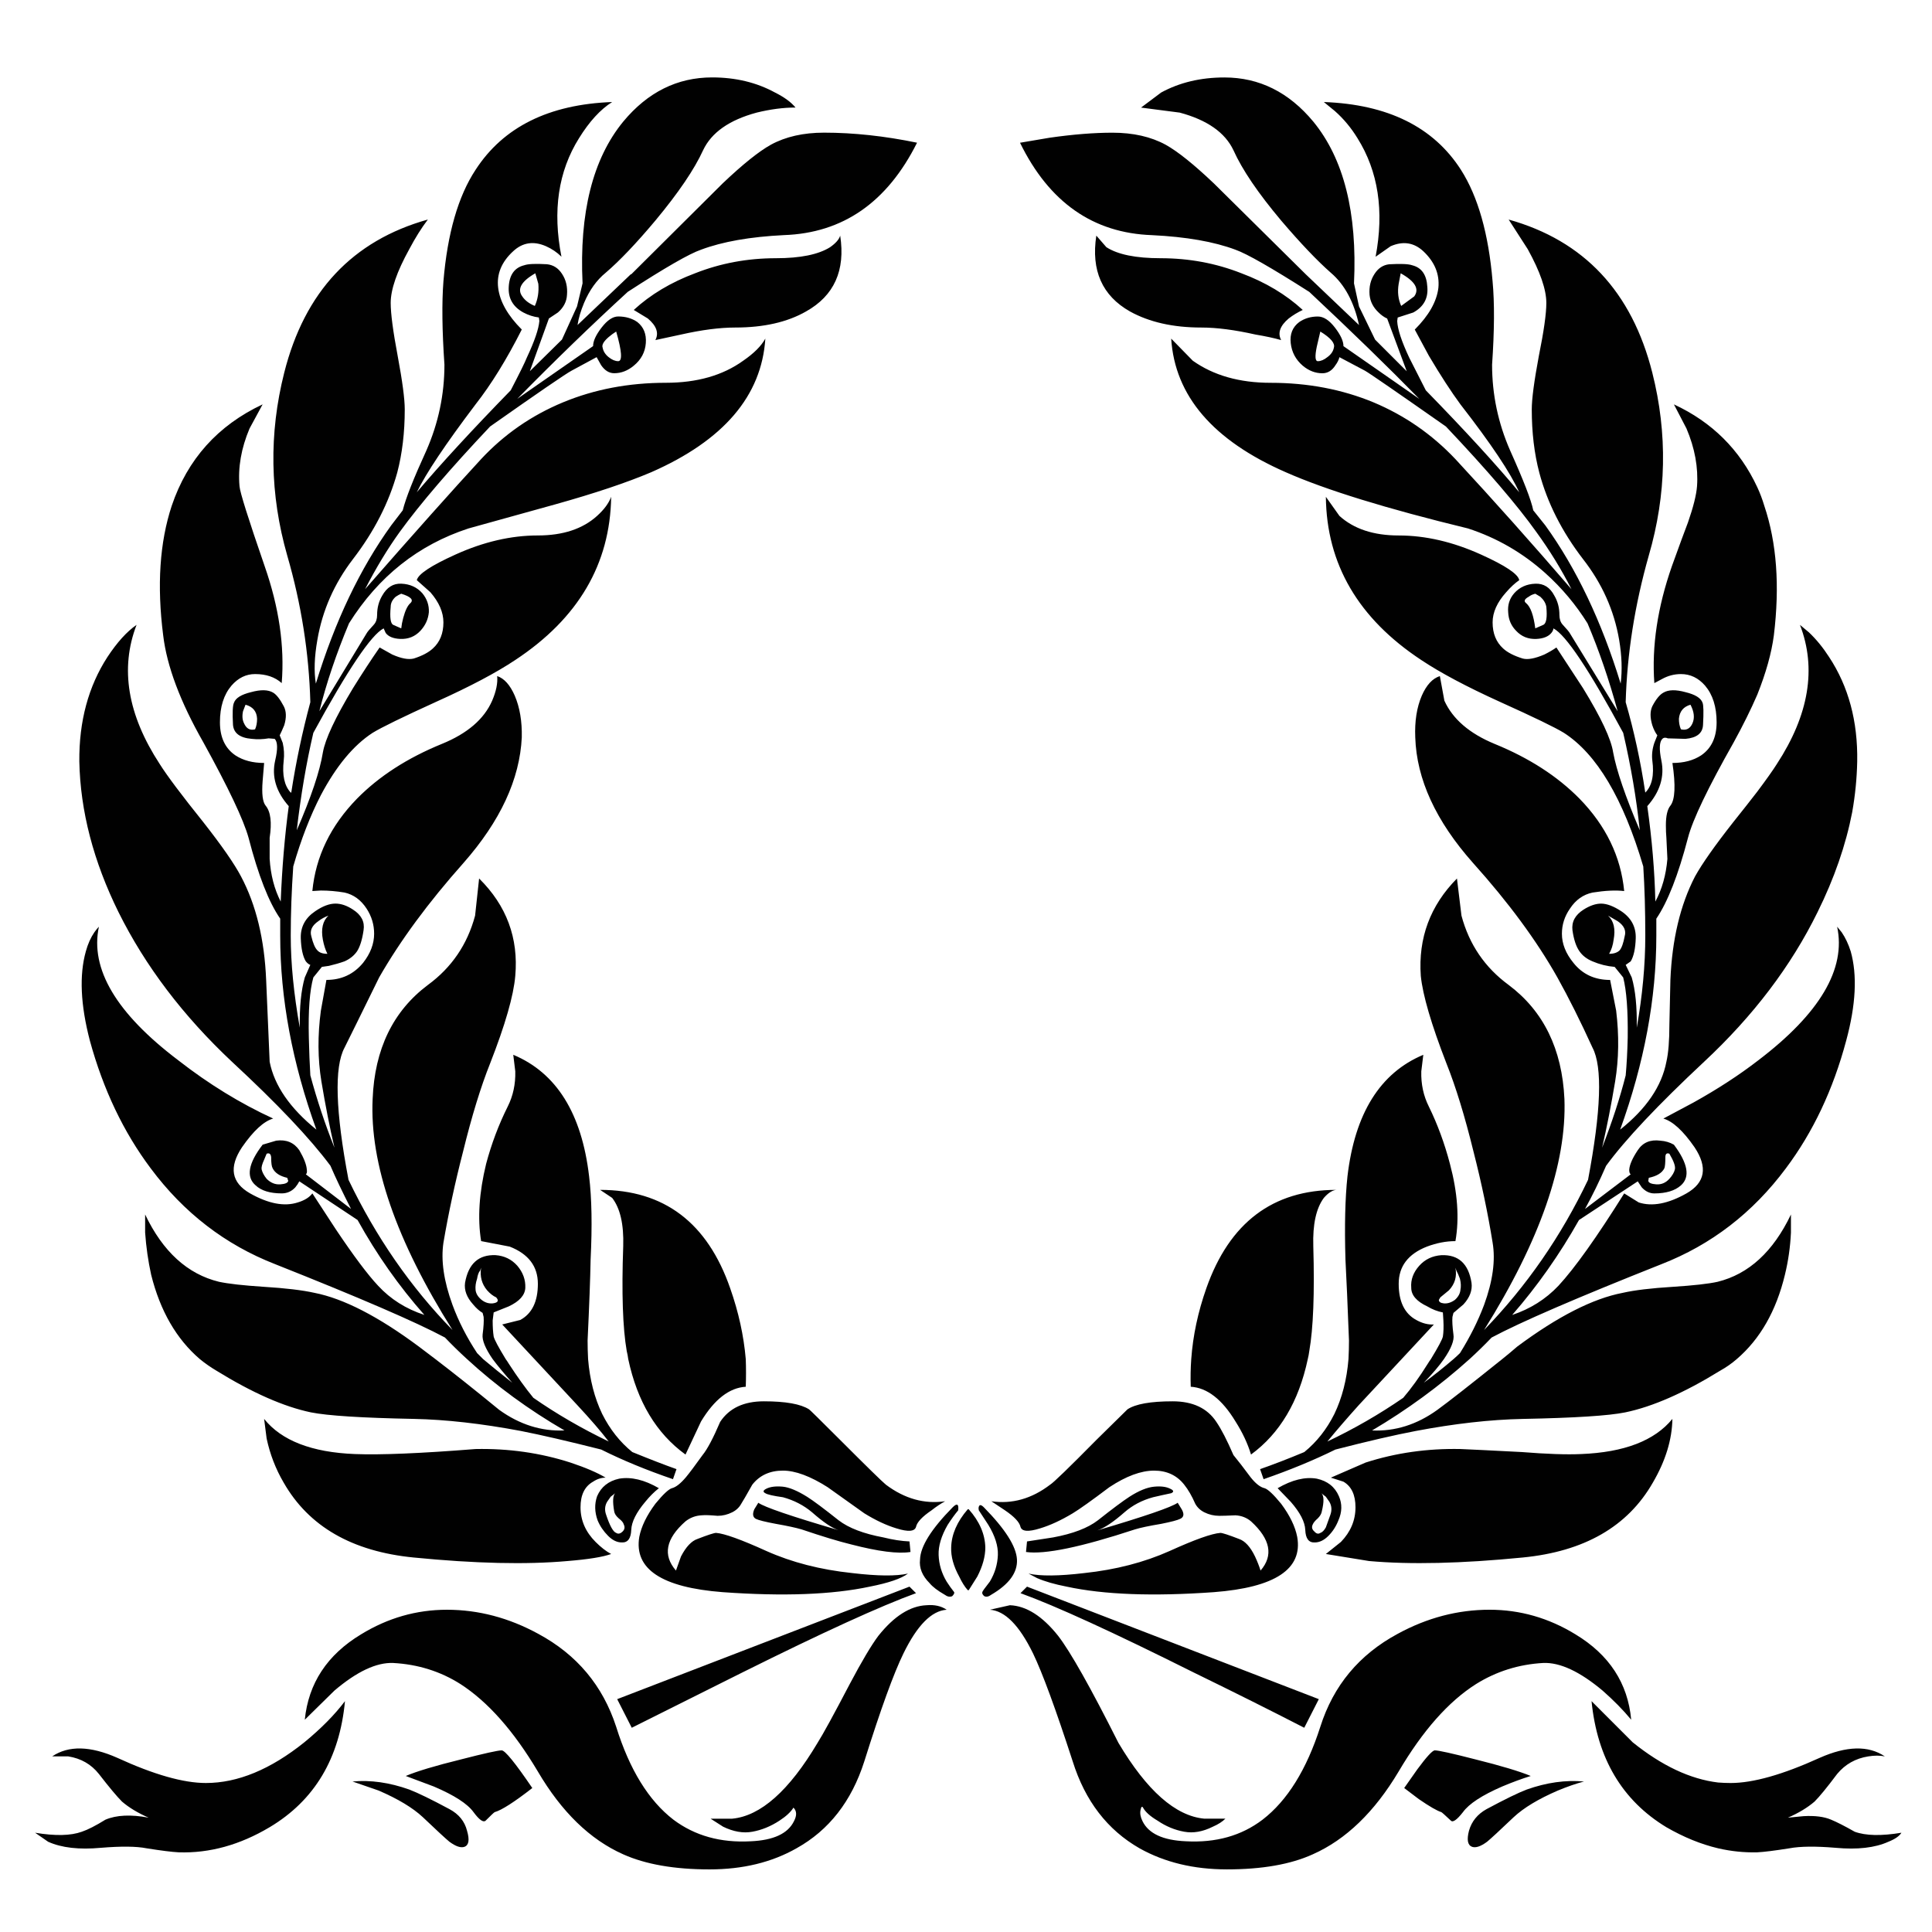 <?xml version="1.0" encoding="utf-8"?>
<!-- Generator: Adobe Illustrator 16.0.0, SVG Export Plug-In . SVG Version: 6.00 Build 0)  -->
<!DOCTYPE svg PUBLIC "-//W3C//DTD SVG 1.1//EN" "http://www.w3.org/Graphics/SVG/1.1/DTD/svg11.dtd">
<svg version="1.1" id="Layer_1" xmlns="http://www.w3.org/2000/svg" xmlns:xlink="http://www.w3.org/1999/xlink" x="0px" y="0px"
	 width="300px" height="300px" viewBox="0 0 300 300" enable-background="new 0 0 300 300" xml:space="preserve">
<path fill-rule="evenodd" clip-rule="evenodd" fill="#010101" d="M245.963,276.631c-1.197,0.313-2.549,0.779-4.057,1.404
	c-3.014,1.301-5.302,2.678-6.861,4.134c-2.185,2.079-3.562,3.353-4.134,3.82c-0.987,0.728-1.767,0.988-2.34,0.78
	c-0.677-0.26-0.832-1.092-0.468-2.495c0.416-1.457,1.325-2.575,2.729-3.354c2.911-1.561,4.991-2.572,6.239-3.041
	C240.139,276.788,243.102,276.371,245.963,276.631z M222.8,271.796c0.57,0,2.678,0.468,6.316,1.404
	c3.951,0.986,6.812,1.846,8.578,2.572c-1.351,0.417-2.833,0.961-4.443,1.638c-3.12,1.354-5.147,2.679-6.084,3.979
	c-0.936,1.194-1.56,1.637-1.87,1.325c-0.884-0.832-1.379-1.273-1.483-1.325c-0.675-0.21-1.846-0.885-3.509-2.03l-2.263-1.715
	l2.027-2.885C221.526,272.783,222.436,271.796,222.8,271.796z M54.738,276.631c2.808-0.26,5.745,0.157,8.813,1.248
	c1.351,0.52,3.431,1.533,6.239,3.041c1.455,0.779,2.365,1.897,2.73,3.354c0.415,1.403,0.285,2.235-0.39,2.495
	c-0.572,0.208-1.352-0.053-2.34-0.78c-0.572-0.468-1.95-1.741-4.134-3.82c-1.56-1.456-3.847-2.833-6.863-4.134L54.738,276.631z
	 M47.251,270.549c2.6-2.131,4.705-4.264,6.317-6.396c-0.832,8.892-4.731,15.417-11.698,19.576
	c-4.627,2.755-9.333,4.055-14.116,3.899c-1.039-0.052-2.704-0.26-4.991-0.624c-1.56-0.313-3.925-0.339-7.096-0.078
	c-3.379,0.313-6.109,0-8.189-0.937l-2.027-1.403c3.12,0.52,5.537,0.468,7.253-0.156c0.936-0.312,2.157-0.937,3.666-1.871
	c1.715-0.728,3.951-0.831,6.707-0.313c-1.664-0.728-3.042-1.56-4.133-2.496c-0.78-0.779-1.976-2.208-3.588-4.29
	c-1.196-1.507-2.781-2.416-4.757-2.729H8.101c2.548-1.715,5.928-1.638,10.139,0.234c5.667,2.599,10.243,3.899,13.726,3.899
	C36.905,276.865,42,274.76,47.251,270.549z M71.583,273.2c3.64-0.937,5.745-1.404,6.317-1.404c0.52,0,2.106,1.949,4.757,5.849
	c-2.808,2.185-4.757,3.433-5.849,3.745c-0.104,0.052-0.572,0.493-1.404,1.325c-0.364,0.312-0.988-0.131-1.872-1.325
	c-0.936-1.301-2.989-2.626-6.161-3.979l-4.367-1.638C64.721,275.046,67.58,274.187,71.583,273.2z M141.225,246.372l1.014,1.014
	c-5.459,1.978-14.454,6.084-26.983,12.322l-17.157,8.578l-2.262-4.443L141.225,246.372z M158.461,247.386l1.014-1.014l45.311,17.471
	l-2.263,4.443c-5.146-2.651-10.864-5.51-17.156-8.578C172.888,253.47,163.919,249.363,158.461,247.386z M153.703,249.96l3.12-0.702
	c2.547,0.105,5.042,1.688,7.486,4.756c1.924,2.497,5.043,8.033,9.358,16.612c4.419,7.435,8.865,11.36,13.335,11.776h3.277
	c-0.468,0.468-1.118,0.885-1.95,1.247c-1.561,0.78-3.042,1.04-4.446,0.78c-1.456-0.26-2.833-0.832-4.133-1.715
	c-1.144-0.677-1.897-1.354-2.262-2.028c-0.155-0.261-0.286-0.129-0.39,0.391s0,1.092,0.312,1.715
	c0.937,1.924,3.172,2.964,6.707,3.119c4.679,0.261,8.656-0.857,11.934-3.353c3.847-2.964,6.835-7.773,8.968-14.428
	c2.027-6.396,6.03-11.204,12.009-14.427c4.576-2.497,9.335-3.744,14.272-3.744c4.731,0,9.175,1.273,13.335,3.821
	c5.251,3.171,8.137,7.59,8.656,13.258c-1.247-1.508-2.729-3.016-4.444-4.524c-3.535-2.962-6.603-4.392-9.203-4.289
	c-3.796,0.209-7.278,1.3-10.449,3.277c-4.266,2.702-8.268,7.226-12.01,13.568c-3.744,6.29-8.189,10.58-13.336,12.867
	c-3.432,1.56-7.878,2.34-13.337,2.34c-5.146,0-9.67-1.09-13.569-3.274c-4.99-2.86-8.448-7.357-10.372-13.492
	c-2.652-8.162-4.706-13.752-6.161-16.768C158.278,252.377,156.043,250.114,153.703,249.96z M143.877,249.258
	c1.247-0.104,2.287,0.129,3.119,0.702c-2.339,0.154-4.576,2.417-6.707,6.784c-1.507,3.067-3.535,8.658-6.083,16.768
	c-1.976,6.187-5.485,10.685-10.529,13.492c-3.847,2.185-8.345,3.274-13.492,3.274c-5.458,0-9.93-0.78-13.414-2.34
	c-5.147-2.287-9.566-6.577-13.258-12.867c-3.743-6.291-7.747-10.814-12.01-13.568c-3.119-1.978-6.603-3.068-10.45-3.277
	c-2.599-0.103-5.641,1.327-9.124,4.289l-4.602,4.524c0.572-5.668,3.483-10.087,8.735-13.258c4.159-2.548,8.604-3.821,13.336-3.821
	c4.887,0,9.618,1.247,14.193,3.744c5.979,3.223,10.009,8.03,12.088,14.427c2.08,6.654,5.043,11.464,8.891,14.428
	c3.327,2.495,7.331,3.613,12.01,3.353c3.535-0.155,5.771-1.195,6.707-3.119c0.467-0.883,0.442-1.586-0.078-2.105
	c-0.416,0.675-1.144,1.352-2.185,2.028c-1.351,0.883-2.755,1.455-4.211,1.715c-1.403,0.26-2.911,0-4.523-0.78l-1.95-1.247h3.353
	c4.42-0.416,8.839-4.342,13.258-11.776c0.883-1.404,2.547-4.444,4.991-9.123c1.872-3.537,3.354-6.032,4.445-7.489
	C138.834,250.946,141.329,249.363,143.877,249.258z M147.932,234.05c0.676-0.675,0.962-0.519,0.859,0.468
	c-0.521,0.624-1.066,1.378-1.639,2.262c-0.987,1.717-1.455,3.277-1.403,4.68c0.052,1.455,0.468,2.834,1.248,4.134
	c0.364,0.571,0.754,1.116,1.17,1.638c0.052,0.155-0.052,0.363-0.312,0.624c-0.364,0.156-0.754,0.078-1.17-0.234
	c-1.092-0.625-1.872-1.222-2.34-1.794c-1.144-1.143-1.637-2.364-1.481-3.665C142.916,240.134,144.604,237.431,147.932,234.05z
	 M151.988,233.973c0.104-0.364,0.362-0.339,0.78,0.077c3.326,3.381,5.041,6.084,5.146,8.111c0.104,2.026-1.224,3.847-3.978,5.459
	c-0.417,0.313-0.779,0.391-1.092,0.234c-0.261-0.209-0.363-0.417-0.312-0.624c0-0.104,0.39-0.649,1.169-1.638
	c0.78-1.3,1.195-2.679,1.248-4.134c0.053-1.402-0.441-2.963-1.482-4.68l-1.48-2.262
	C151.937,234.311,151.937,234.128,151.988,233.973z M150.271,234.361h0.156c1.664,1.873,2.521,3.849,2.574,5.927
	c0,1.405-0.417,2.912-1.248,4.524l-1.326,2.105h-0.156c-0.467-0.52-0.909-1.222-1.325-2.105c-0.884-1.612-1.3-3.119-1.248-4.524
	C147.75,238.262,148.608,236.286,150.271,234.361z M117.362,235.845c-0.469-0.261-0.546-0.754-0.235-1.483l0.625-1.014
	c0.932,0.674,5.078,2.09,12.439,4.251c-1.017-0.335-2.382-1.258-4.095-2.77c-1.299-1.091-2.807-1.871-4.523-2.339
	c-1.507-0.209-2.417-0.416-2.729-0.623c-0.416-0.208-0.364-0.441,0.156-0.702c0.624-0.313,1.482-0.416,2.573-0.313
	c0.988,0.104,2.236,0.625,3.743,1.561c0.989,0.624,2.626,1.846,4.915,3.665c1.56,1.196,3.873,2.08,6.94,2.65
	c1.457,0.364,2.808,0.572,4.055,0.625l0.156,1.638c-1.924,0.313-4.991-0.078-9.202-1.17c-1.924-0.468-4.499-1.248-7.722-2.34
	c-0.883-0.259-2.209-0.545-3.977-0.857C118.817,236.313,117.778,236.053,117.362,235.845z M109.095,225.939
	c0.728-0.884,1.638-2.6,2.729-5.147c1.404-2.131,3.666-3.197,6.785-3.197c3.379,0,5.719,0.417,7.019,1.247
	c0.052,0,1.664,1.586,4.835,4.758c4.159,4.16,6.524,6.474,7.097,6.94c2.911,2.185,5.979,3.042,9.202,2.574
	c-0.675,0.364-1.378,0.832-2.105,1.403c-1.456,0.988-2.262,1.847-2.418,2.574c-0.208,0.728-1.222,0.806-3.042,0.234
	c-1.56-0.469-3.224-1.248-4.991-2.34c-2.392-1.717-4.29-3.067-5.693-4.056c-2.704-1.716-5.018-2.572-6.941-2.572
	c-2.027,0-3.613,0.728-4.757,2.182c-0.936,1.665-1.508,2.652-1.716,2.965c-0.312,0.57-0.78,1.013-1.404,1.324
	c-0.728,0.364-1.481,0.548-2.261,0.548c-1.145-0.104-1.976-0.131-2.496-0.079c-0.936,0.051-1.768,0.365-2.495,0.937
	c-3.067,2.704-3.562,5.251-1.482,7.642l0.78-2.183c0.78-1.508,1.637-2.417,2.573-2.729c1.612-0.625,2.573-0.937,2.885-0.937
	c1.3,0.103,3.899,1.04,7.799,2.809c3.952,1.767,8.396,2.91,13.335,3.43c3.952,0.469,6.838,0.494,8.657,0.079
	c-1.04,0.78-3.016,1.456-5.927,2.027c-5.823,1.248-13.439,1.534-22.85,0.858c-9.462-0.729-13.778-3.587-12.946-8.579
	c0.312-1.611,1.144-3.326,2.496-5.146c1.195-1.457,2.053-2.263,2.573-2.418c0.624-0.156,1.352-0.728,2.184-1.716
	C107.042,228.747,107.899,227.603,109.095,225.939z M92.717,232.335c0.624-1.456,1.768-2.366,3.432-2.729
	c1.871-0.313,3.926,0.182,6.161,1.481c-0.728,0.572-1.43,1.273-2.105,2.105c-1.404,1.663-2.132,3.12-2.185,4.367
	c-0.051,1.351-0.545,2.003-1.481,1.949c-0.729,0-1.43-0.337-2.106-1.013c-0.728-0.729-1.273-1.535-1.637-2.418
	C92.327,234.778,92.302,233.531,92.717,232.335z M95.525,231.867l-0.702,0.546l-0.546,0.779c-0.364,0.625-0.416,1.301-0.156,2.027
	c0.572,1.717,1.092,2.652,1.56,2.808c0.313,0.208,0.651,0.131,1.015-0.233c0.311-0.313,0.364-0.676,0.155-1.093
	c-0.052-0.258-0.312-0.572-0.78-0.935c-0.415-0.365-0.649-0.728-0.701-1.093C95.109,233.166,95.162,232.229,95.525,231.867z
	 M44.054,230.229c-1.249-2.131-2.132-4.419-2.652-6.862l-0.39-3.041c2.704,3.378,7.409,5.199,14.115,5.459
	c3.952,0.155,10.191-0.104,18.717-0.78c5.148-0.104,10.061,0.597,14.74,2.104c2.34,0.78,4.159,1.56,5.459,2.34
	c-0.676,0-1.326,0.209-1.95,0.625c-1.3,0.728-1.95,2.053-1.95,3.977c0,2.028,0.78,3.822,2.34,5.382
	c0.832,0.832,1.637,1.456,2.417,1.872c-1.299,0.468-3.561,0.831-6.784,1.092c-6.396,0.571-14.35,0.39-23.865-0.547
	C54.686,240.913,47.954,237.04,44.054,230.229z M44.599,182.891c-1.144-0.259-1.897-0.754-2.261-1.481
	c-0.156-0.261-0.233-0.832-0.233-1.716c-0.053-0.52-0.287-0.702-0.703-0.546l-0.39,0.936c-0.313,0.675-0.442,1.171-0.39,1.483
	c0.104,0.467,0.364,0.961,0.78,1.479c0.624,0.624,1.326,0.911,2.106,0.859s1.195-0.235,1.248-0.547L44.599,182.891z M95.057,186.01
	l-1.871-1.247c9.93,0,16.663,5.095,20.199,15.285c1.3,3.692,2.105,7.357,2.417,10.995c0.052,1.405,0.052,2.836,0,4.29
	c-2.548,0.156-4.861,1.949-6.941,5.381l-2.417,5.147c-4.524-3.274-7.487-8.215-8.891-14.818c-0.052-0.415-0.13-0.83-0.234-1.247
	c-0.624-3.587-0.806-9.021-0.546-16.3C96.876,190.116,96.305,187.622,95.057,186.01z M74.703,196.851l-0.156,0.468
	c-0.208,0.207-0.364,0.624-0.467,1.248c-0.209,0.623-0.286,1.195-0.235,1.716c0.053,0.571,0.364,1.091,0.936,1.56
	c0.52,0.414,1.092,0.598,1.716,0.546c0.832-0.104,1.014-0.416,0.546-0.936c-0.469-0.209-0.936-0.572-1.404-1.092
	C74.806,199.371,74.495,198.202,74.703,196.851z M50.994,142.181c-0.572,0.208-1.091,0.495-1.56,0.858
	c-0.988,0.675-1.352,1.455-1.092,2.34c0.26,1.091,0.572,1.819,0.936,2.184c0.313,0.364,0.833,0.546,1.56,0.546
	c-0.312-0.625-0.546-1.352-0.702-2.185C49.825,144.261,50.111,143.014,50.994,142.181z M38.126,109.427l-0.39,1.014
	c-0.156,0.728-0.104,1.352,0.156,1.872c0.364,0.831,0.936,1.144,1.716,0.936c0.208-0.469,0.312-1.014,0.312-1.639
	C39.868,110.467,39.27,109.739,38.126,109.427z M63.706,93.673c0.572-0.52,0.105-1.014-1.403-1.481
	c-0.26,0.104-0.546,0.259-0.857,0.468c-0.52,0.468-0.78,0.987-0.78,1.56c-0.156,1.664-0.026,2.6,0.39,2.808l1.248,0.546
	c0.053-0.52,0.156-1.066,0.313-1.638C62.926,94.791,63.291,94.037,63.706,93.673z M226.153,197.318l-0.157-0.468
	c0.262,1.352-0.077,2.521-1.012,3.51l-1.328,1.092l-0.231,0.39c0,0.312,0.26,0.494,0.779,0.546c0.571,0.052,1.144-0.132,1.715-0.546
	c0.52-0.469,0.807-0.988,0.857-1.56c0.104-0.521,0.079-1.093-0.077-1.716C226.49,197.994,226.309,197.577,226.153,197.318z
	 M260.078,181.566c0.104-0.47-0.182-1.273-0.858-2.419c-0.416-0.156-0.623,0.026-0.623,0.546c0,0.884-0.053,1.455-0.156,1.716
	c-0.365,0.728-1.17,1.223-2.419,1.481l-0.077,0.468c0.053,0.312,0.468,0.495,1.247,0.547c0.78,0.052,1.456-0.235,2.028-0.859
	C259.688,182.527,259.973,182.033,260.078,181.566z M210.479,234.05c0-1.924-0.624-3.249-1.872-3.977l-1.95-0.625l5.383-2.34
	c4.679-1.508,9.591-2.208,14.737-2.104c1.302,0.052,4.472,0.206,9.516,0.468c3.899,0.313,6.966,0.415,9.201,0.313
	c6.709-0.26,11.439-2.081,14.195-5.459c-0.054,3.223-1.066,6.525-3.042,9.903c-3.899,6.812-10.633,10.685-20.199,11.62
	c-9.514,0.937-17.469,1.118-23.864,0.547l-6.706-1.092l2.339-1.872C209.723,237.872,210.479,236.078,210.479,234.05z
	 M198.39,231.087c2.237-1.3,4.264-1.794,6.083-1.481c1.665,0.363,2.808,1.273,3.433,2.729c0.521,1.196,0.493,2.443-0.078,3.743
	c-0.365,0.936-0.886,1.741-1.561,2.418c-0.677,0.676-1.378,1.013-2.106,1.013c-0.935,0.054-1.428-0.599-1.48-1.949
	c-0.052-1.247-0.807-2.704-2.262-4.367L198.39,231.087z M206.579,235.22c0.26-0.727,0.208-1.402-0.157-2.027l-0.545-0.779
	l-0.702-0.546c0.415,0.362,0.441,1.299,0.078,2.807c-0.052,0.365-0.261,0.728-0.624,1.093c-0.416,0.362-0.676,0.677-0.779,0.935
	c-0.209,0.417-0.131,0.78,0.233,1.093c0.312,0.364,0.624,0.441,0.937,0.233c0.311-0.104,0.597-0.39,0.857-0.858
	C205.98,236.908,206.214,236.26,206.579,235.22z M181.701,231.165c0.57,0.261,0.623,0.494,0.155,0.702
	c-0.988,0.207-1.923,0.414-2.808,0.623c-1.715,0.468-3.197,1.248-4.444,2.339c-1.717,1.509-3.12,2.445-4.211,2.809
	c7.382-2.184,11.541-3.613,12.477-4.29l0.624,1.014c0.418,0.729,0.338,1.223-0.233,1.483c-0.415,0.208-1.404,0.468-2.964,0.779
	c-1.872,0.313-3.223,0.599-4.055,0.857c-8.37,2.756-14.012,3.926-16.925,3.51l0.157-1.638l4.055-0.625
	c3.067-0.57,5.381-1.454,6.941-2.65c2.236-1.768,3.873-2.99,4.913-3.665c1.457-0.936,2.73-1.457,3.82-1.561
	C180.244,230.749,181.076,230.853,181.701,231.165z M170.236,223.6l4.836-4.758c1.248-0.83,3.588-1.247,7.019-1.247
	c3.119,0,5.382,1.066,6.784,3.197c0.78,1.144,1.665,2.859,2.652,5.147c0.728,0.883,1.611,2.028,2.652,3.432
	c0.779,0.988,1.505,1.56,2.182,1.716c0.521,0.155,1.379,0.961,2.574,2.418c1.353,1.82,2.185,3.535,2.495,5.146
	c0.884,4.992-3.43,7.851-12.944,8.579c-9.463,0.676-17.081,0.39-22.851-0.858c-1.872-0.364-3.405-0.806-4.601-1.326l-1.327-0.701
	c1.82,0.415,4.707,0.39,8.658-0.079c4.886-0.52,9.307-1.663,13.257-3.43c3.899-1.769,6.525-2.706,7.877-2.809
	c0.313,0,1.273,0.312,2.884,0.937c0.938,0.313,1.77,1.222,2.497,2.729c0.362,0.779,0.649,1.507,0.858,2.183
	c2.027-2.34,1.533-4.886-1.482-7.642c-0.676-0.571-1.482-0.886-2.417-0.937c-1.145,0.051-1.977,0.079-2.497,0.079
	c-0.832,0-1.611-0.184-2.34-0.548c-0.622-0.312-1.09-0.754-1.402-1.324c-0.52-1.196-1.092-2.185-1.717-2.965
	c-1.143-1.454-2.702-2.182-4.68-2.182c-2.027,0-4.341,0.856-6.939,2.572c-2.756,2.078-4.654,3.431-5.693,4.056
	c-1.818,1.092-3.509,1.871-5.069,2.34c-1.818,0.571-2.833,0.493-3.041-0.234c-0.156-0.728-0.962-1.586-2.418-2.574l-2.105-1.403
	c3.224,0.468,6.265-0.39,9.125-2.574C163.583,230.229,165.975,227.917,170.236,223.6z M207.515,184.763
	c-0.625,0.052-1.273,0.468-1.949,1.247c-1.196,1.612-1.743,4.106-1.638,7.486c0.208,7.332,0,12.765-0.625,16.3
	c-0.052,0.417-0.129,0.832-0.233,1.247c-1.403,6.604-4.341,11.544-8.813,14.818c-0.521-1.715-1.325-3.432-2.417-5.147
	c-2.079-3.432-4.396-5.225-6.942-5.381c-0.051-1.454-0.024-2.885,0.078-4.29c0.261-3.638,1.04-7.303,2.34-10.995
	C190.902,189.857,197.635,184.763,207.515,184.763z M250.563,145.924c-0.104,0.833-0.338,1.56-0.7,2.185
	c0.729,0,1.273-0.182,1.637-0.546c0.313-0.365,0.572-1.092,0.78-2.184c0.261-0.885-0.105-1.665-1.093-2.34l-1.481-0.858
	C250.591,143.014,250.875,144.261,250.563,145.924z M240.113,94.219c-0.103-0.572-0.417-1.092-0.936-1.56l-0.78-0.468
	c-0.416,0.104-0.755,0.259-1.013,0.468c-0.677,0.364-0.809,0.702-0.391,1.014c0.677,0.572,1.142,1.872,1.403,3.899l1.247-0.546
	C240.113,96.819,240.269,95.883,240.113,94.219z M260.701,111.61c0,0.625,0.104,1.17,0.312,1.639
	c0.833,0.208,1.431-0.105,1.795-0.936c0.364-0.832,0.261-1.793-0.312-2.886C261.403,109.739,260.805,110.467,260.701,111.61z
	 M295.25,284.586c-0.313,0.52-0.987,0.989-2.027,1.403c-2.079,0.937-4.809,1.249-8.188,0.937c-3.119-0.261-5.513-0.234-7.176,0.078
	c-2.288,0.364-3.952,0.572-4.989,0.624c-2.03,0.052-4.057-0.157-6.084-0.624c-2.652-0.625-5.328-1.715-8.033-3.275
	c-6.862-4.159-10.735-10.685-11.619-19.576l6.394,6.396c4.524,3.638,8.943,5.72,13.259,6.239c0.677,0.051,1.325,0.077,1.949,0.077
	c3.483,0,8.085-1.301,13.803-3.899c4.212-1.872,7.592-1.949,10.139-0.234c-0.779-0.155-1.638-0.155-2.572,0
	c-1.976,0.313-3.588,1.222-4.837,2.729c-1.56,2.082-2.729,3.511-3.509,4.29c-1.09,0.937-2.469,1.769-4.133,2.496l2.418-0.234
	c1.767-0.103,3.196,0.078,4.289,0.547c0.884,0.362,2.105,0.987,3.665,1.871C289.713,285.054,292.131,285.105,295.25,284.586z
	 M204.629,56.084c0.469,0,0.961-0.208,1.48-0.625c0.573-0.416,0.911-0.909,1.016-1.481c0.207-0.676-0.493-1.507-2.105-2.496
	l-0.547,2.339C204.16,55.33,204.213,56.084,204.629,56.084z M217.186,44.073c-0.209,1.248-0.078,2.392,0.39,3.432l2.027-1.482
	c0.832-1.144,0.131-2.339-2.104-3.587L217.186,44.073z M170.236,36.587l1.56,1.794c1.768,1.144,4.575,1.715,8.424,1.715
	c4.42,0,8.604,0.78,12.555,2.34c3.744,1.404,6.915,3.302,9.515,5.693c-0.779,0.364-1.507,0.806-2.183,1.326
	c-1.353,1.144-1.743,2.261-1.171,3.353c-1.092-0.312-2.417-0.598-3.977-0.858c-3.225-0.727-6.03-1.091-8.424-1.091
	c-4.366,0-8.059-0.831-11.073-2.496C171.147,45.919,169.404,41.994,170.236,36.587z M210.789,21.457
	c-0.987-1.611-2.156-3.015-3.509-4.211l-1.715-1.404c9.93,0.364,17.025,3.874,21.29,10.528c2.651,4.16,4.29,9.931,4.912,17.313
	c0.313,3.328,0.287,7.643-0.077,12.946c0,4.627,0.936,9.073,2.808,13.336c2.078,4.628,3.275,7.72,3.587,9.28l1.872,2.34
	c4.836,6.708,8.735,14.896,11.697,24.566c0.262-2.079,0.182-4.341-0.232-6.784c-0.779-4.576-2.651-8.76-5.616-12.556
	c-3.274-4.264-5.537-8.735-6.784-13.414c-0.78-2.963-1.17-6.239-1.17-9.826c0-1.612,0.365-4.367,1.093-8.266
	c0.779-3.848,1.169-6.603,1.169-8.268c0-2.079-0.962-4.861-2.886-8.344l-2.963-4.601c11.698,3.275,19.131,11.204,22.305,23.786
	c2.391,9.462,2.209,18.925-0.548,28.387c-2.183,7.695-3.378,15.286-3.587,22.772c1.299,4.472,2.313,9.151,3.042,14.038
	c1.038-1.04,1.404-2.704,1.093-4.991c-0.105-0.885,0-1.794,0.312-2.729l0.468-1.17c-0.312-0.416-0.571-0.936-0.779-1.56
	c-0.364-1.196-0.364-2.184,0-2.964c0.57-1.091,1.144-1.793,1.715-2.104c0.78-0.469,1.923-0.494,3.432-0.079
	c1.508,0.364,2.391,0.91,2.651,1.638c0.156,0.364,0.182,1.507,0.078,3.431c-0.053,1.3-0.962,2.028-2.729,2.184l-2.729-0.078
	c-0.364-0.156-0.649-0.13-0.857,0.078c-0.469,0.469-0.52,1.586-0.157,3.354c0.521,2.495-0.207,4.861-2.183,7.097
	c0.726,5.146,1.144,10.086,1.248,14.817c1.038-1.923,1.662-4.133,1.872-6.629l-0.157-3.275c-0.053-0.572-0.078-1.222-0.078-1.95
	c0-1.456,0.235-2.47,0.702-3.042c0.729-0.936,0.831-3.145,0.313-6.629c1.769,0,3.249-0.39,4.444-1.169
	c1.612-1.092,2.418-2.809,2.418-5.148c0-2.391-0.598-4.29-1.793-5.693c-1.041-1.195-2.288-1.793-3.745-1.793
	c-1.04,0-2.026,0.26-2.962,0.78l-1.17,0.624c-0.417-5.718,0.493-11.776,2.729-18.17c1.143-3.172,1.975-5.433,2.495-6.785
	c0.832-2.392,1.301-4.264,1.404-5.616c0.207-2.911-0.338-5.9-1.639-8.968l-1.95-3.743c5.929,2.755,10.242,7.044,12.948,12.868
	c0.414,0.885,0.779,1.846,1.09,2.886c1.925,5.719,2.419,12.426,1.481,20.121c-0.363,2.755-1.222,5.823-2.571,9.202
	c-0.989,2.288-2.211,4.758-3.667,7.409c-4.003,7.071-6.369,12.01-7.097,14.818c-1.508,5.771-3.146,9.956-4.914,12.556v2.651
	c0,9.722-1.871,19.757-5.614,30.104c4.055-3.225,6.446-6.734,7.175-10.528c0.313-1.352,0.468-3.276,0.468-5.771
	c0.104-4.42,0.156-6.732,0.156-6.941c0.259-6.29,1.534-11.645,3.821-16.065c1.093-1.975,3.066-4.783,5.927-8.422
	c1.456-1.819,2.704-3.406,3.745-4.757c1.402-1.871,2.416-3.301,3.04-4.29c4.99-7.643,6.187-14.843,3.588-21.602l1.402,1.17
	c1.145,1.092,2.185,2.366,3.12,3.821c3.017,4.576,4.471,9.982,4.366,16.222c-0.051,2.6-0.31,5.225-0.779,7.877
	c-0.987,5.095-2.781,10.269-5.379,15.519c-4.109,8.371-9.983,16.117-17.627,23.241c-7.175,6.707-12.243,12.088-15.208,16.143
	c-1.039,2.394-2.131,4.628-3.274,6.706l7.096-5.379c-0.154-0.104-0.231-0.338-0.231-0.703c0.051-0.779,0.493-1.794,1.324-3.041
	c0.779-1.195,1.95-1.691,3.51-1.482c0.78,0.054,1.481,0.261,2.104,0.624c2.185,2.912,2.549,5.016,1.092,6.317
	c-0.935,0.831-2.313,1.248-4.132,1.248c-0.729,0-1.378-0.313-1.949-0.936l-0.625-0.938l-9.123,6.006
	c-3.017,5.354-6.475,10.269-10.373,14.74c2.807-0.937,5.2-2.442,7.174-4.524c2.548-2.755,5.953-7.539,10.218-14.349l2.26,1.404
	c2.081,0.675,4.55,0.208,7.409-1.404c2.912-1.664,3.328-4.055,1.248-7.175c-1.768-2.549-3.38-4.029-4.835-4.446l4.679-2.495
	c3.744-2.081,7.097-4.263,10.061-6.551c9.566-7.279,13.647-14.193,12.243-20.745l0.703,0.858c0.57,0.832,1.04,1.82,1.404,2.964
	c1.04,3.691,0.805,8.318-0.703,13.88c-2.027,7.591-5.146,14.194-9.358,19.81c-5.146,6.914-11.594,11.879-19.341,14.895
	c-13.101,5.2-21.888,8.996-26.358,11.388c-1.093,1.143-2.236,2.261-3.433,3.352c-4.627,4.16-9.671,7.853-15.129,11.076
	c3.587,0.155,6.967-0.911,10.138-3.199c1.717-1.247,5.069-3.872,10.062-7.877c0.779-0.622,1.56-1.273,2.339-1.949
	c6.291-4.679,11.75-7.46,16.377-8.344c1.819-0.416,4.42-0.729,7.799-0.937c3.224-0.207,5.537-0.468,6.941-0.779
	c4.835-1.194,8.631-4.68,11.386-10.45v2.809c-0.104,2.234-0.416,4.418-0.936,6.55c-1.353,5.614-3.847,9.981-7.487,13.101
	c-0.78,0.677-1.638,1.275-2.573,1.796c-5.563,3.431-10.477,5.588-14.739,6.471c-2.547,0.521-7.851,0.859-15.91,1.016
	c-5.043,0.103-10.58,0.728-16.609,1.871c-3.277,0.623-7.437,1.586-12.479,2.885c-3.38,1.665-7.099,3.198-11.152,4.602l-0.546-1.56
	c2.079-0.729,4.367-1.611,6.861-2.651c1.925-1.56,3.484-3.536,4.68-5.927c1.196-2.496,1.924-5.328,2.185-8.502
	c0.052-0.987,0.078-1.949,0.078-2.884c-0.207-5.459-0.391-9.646-0.546-12.557c-0.157-5.252-0.052-9.566,0.311-12.946
	c1.146-9.773,5.069-16.065,11.777-18.872l-0.313,2.573c-0.053,1.975,0.336,3.797,1.171,5.459c1.35,2.755,2.442,5.719,3.274,8.891
	c1.195,4.471,1.481,8.475,0.856,12.01c-1.455,0-2.936,0.286-4.443,0.857c-2.913,1.146-4.367,3.067-4.367,5.771
	c0,2.756,0.909,4.628,2.729,5.616c0.936,0.52,1.846,0.752,2.73,0.7l-11.62,12.479c-1.872,2.08-3.51,3.979-4.915,5.693
	c4.16-1.976,8.086-4.238,11.778-6.785c1.247-1.455,2.521-3.223,3.82-5.303c0.157-0.259,0.312-0.493,0.469-0.703
	c1.143-1.871,1.768-3.041,1.87-3.509c0.104-0.675,0.132-1.507,0.079-2.494l-0.079-1.248c-0.832-0.157-1.638-0.47-2.417-0.937
	c-1.663-0.78-2.495-1.741-2.495-2.886c-0.105-1.247,0.313-2.393,1.247-3.431c0.884-0.987,2.027-1.535,3.432-1.638
	c2.652-0.105,4.212,1.325,4.68,4.288c0.155,1.145-0.26,2.263-1.247,3.354l-1.56,1.326l-0.157,0.624
	c-0.052,0.623,0,1.534,0.157,2.729c0.154,0.885-0.339,2.159-1.482,3.821c-0.729,1.042-1.769,2.263-3.119,3.667
	c1.56-1.146,3.094-2.367,4.602-3.667c0.362-0.312,0.7-0.622,1.013-0.935c1.56-2.496,2.808-4.992,3.744-7.486
	c1.351-3.692,1.792-6.915,1.324-9.671c-0.727-4.523-1.715-9.229-2.962-14.115c-1.353-5.512-2.757-10.087-4.212-13.727
	c-2.34-6.031-3.666-10.553-3.977-13.568c-0.417-5.876,1.456-10.919,5.614-15.13l0.702,5.771c1.195,4.472,3.639,8.059,7.331,10.762
	c5.407,4.057,8.293,9.957,8.656,17.704c0.364,10.034-3.796,21.992-12.478,35.874c6.603-6.812,11.982-14.585,16.143-23.318
	c2.027-10.709,2.262-17.547,0.701-20.512c-1.871-4.107-3.691-7.744-5.459-10.918c-3.223-5.719-7.591-11.646-13.102-17.781
	c-5.77-6.498-8.76-12.997-8.968-19.497c-0.104-2.496,0.233-4.653,1.014-6.473c0.728-1.664,1.663-2.678,2.808-3.042l0.701,3.822
	c1.302,2.86,3.899,5.095,7.799,6.707c5.356,2.185,9.748,5.018,13.181,8.501c4.108,4.211,6.42,8.994,6.941,14.35
	c-1.302-0.156-2.938-0.079-4.915,0.234c-1.455,0.311-2.626,1.144-3.509,2.496c-0.832,1.195-1.247,2.495-1.247,3.899
	c0,1.56,0.599,3.067,1.793,4.523c1.403,1.767,3.302,2.65,5.693,2.65l0.936,4.757c0.469,3.849,0.417,7.513-0.155,10.997
	c-0.625,3.744-1.302,7.175-2.027,10.294c1.56-4.002,2.781-7.747,3.664-11.229c0.157-1.716,0.261-3.665,0.313-5.85
	c0.052-4.212-0.183-7.33-0.702-9.358l-1.325-1.637c-1.195-0.104-2.34-0.39-3.433-0.857c-0.883-0.364-1.56-0.884-2.026-1.56
	c-0.521-0.729-0.886-1.821-1.093-3.276c-0.155-1.3,0.417-2.366,1.716-3.198c0.988-0.624,1.897-0.935,2.729-0.935
	c0.883,0,1.925,0.39,3.119,1.17c1.56,1.04,2.315,2.443,2.262,4.211c-0.051,1.612-0.313,2.808-0.78,3.588l-0.779,0.545l0.937,1.95
	c0.572,1.976,0.832,4.576,0.78,7.799c0.883-4.992,1.325-9.749,1.325-14.271c0-3.899-0.104-7.486-0.313-10.762
	c-3.119-10.554-7.227-17.469-12.32-20.744c-1.353-0.833-4.68-2.444-9.983-4.835c-5.147-2.339-9.204-4.497-12.166-6.473
	c-9.774-6.447-14.714-14.896-14.817-25.346l2.105,2.963c2.236,2.027,5.304,3.041,9.203,3.041c4.159,0,8.422,0.989,12.789,2.965
	c3.797,1.715,5.771,3.041,5.927,3.977c-0.676,0.468-1.351,1.092-2.027,1.873c-1.403,1.559-2.106,3.119-2.106,4.679
	c0,1.715,0.547,3.067,1.639,4.055c0.676,0.624,1.69,1.144,3.041,1.56c0.78,0.208,1.898,0,3.354-0.624
	c0.728-0.365,1.352-0.728,1.872-1.092l4.133,6.316c2.808,4.576,4.367,7.903,4.68,9.982c0.52,2.808,1.898,6.837,4.134,12.088
	c-0.52-4.939-1.379-9.982-2.574-15.129c-5.302-9.827-8.915-15.233-10.84-16.222c0,0.208-0.104,0.442-0.312,0.702
	c-0.469,0.572-1.249,0.884-2.34,0.936c-1.248,0.052-2.288-0.364-3.119-1.248c-0.78-0.78-1.197-1.741-1.249-2.885
	c-0.104-1.144,0.208-2.131,0.937-2.964c0.832-0.935,1.924-1.43,3.275-1.481c1.299-0.052,2.288,0.572,2.964,1.871
	c0.52,0.884,0.779,1.872,0.779,2.964c0,0.624,0.156,1.117,0.468,1.481c0.677,0.728,1.066,1.195,1.17,1.404l7.408,12.088
	c-1.353-4.939-2.912-9.488-4.679-13.647c-1.818-2.911-4.003-5.512-6.551-7.799c-3.536-3.171-7.538-5.484-12.011-6.94
	c-12.633-3.068-22.069-5.979-28.308-8.735c-11.283-4.938-17.211-11.854-17.782-20.744l3.354,3.431
	c3.224,2.288,7.252,3.432,12.089,3.432c5.771,0,11.1,1.014,15.987,3.041c4.834,2.028,9.072,4.965,12.71,8.813
	c5.877,6.342,11.882,13.076,18.017,20.198c-1.56-3.067-3.38-6.031-5.459-8.89c-2.964-4.16-7.643-9.619-14.037-16.377
	c-7.644-5.355-11.829-8.241-12.557-8.657l-3.978-2.106c-0.104,0.417-0.313,0.833-0.623,1.249c-0.521,0.831-1.197,1.247-2.029,1.247
	c-1.09,0-2.104-0.39-3.041-1.17c-1.091-0.936-1.716-2.105-1.871-3.509c-0.157-1.404,0.285-2.496,1.325-3.276
	c0.833-0.571,1.795-0.857,2.886-0.857c0.885,0,1.768,0.572,2.651,1.716c0.883,1.144,1.326,2.106,1.326,2.886l11.775,8.188
	c-4.834-4.94-10.527-10.477-17.079-16.612c-5.875-3.743-9.695-5.927-11.463-6.55c-3.329-1.249-7.644-2.002-12.946-2.262
	c-9.151-0.312-15.986-5.095-20.511-14.349l4.602-0.78c3.639-0.521,6.89-0.78,9.749-0.78c3.223,0,5.978,0.624,8.266,1.871
	c1.871,1.041,4.367,3.042,7.487,6.005l14.271,14.116c0.052,0.053,2.808,2.677,8.267,7.877c-0.781-3.587-2.236-6.291-4.368-8.111
	c-2.13-1.872-4.704-4.575-7.721-8.11c-3.587-4.264-6.056-7.903-7.408-10.918c-1.301-2.756-4.083-4.706-8.345-5.849l-6.006-0.78
	l3.12-2.339c2.859-1.56,6.136-2.34,9.826-2.34c5.407,0,10.009,2.287,13.805,6.863c4.731,5.771,6.838,14.142,6.315,25.112
	l0.781,3.587l2.495,5.146l4.913,4.915l-3.041-8.189c-0.469-0.208-0.91-0.52-1.326-0.936c-0.832-0.78-1.299-1.69-1.404-2.729
	c-0.103-1.248,0.157-2.34,0.78-3.276c0.571-0.883,1.326-1.377,2.262-1.482c1.818-0.104,3.016-0.052,3.587,0.156
	c1.456,0.364,2.236,1.482,2.34,3.354c0.157,1.768-0.571,3.093-2.183,3.978l-2.419,0.78l-0.077,0.546
	c0.053,1.247,0.676,3.146,1.871,5.693c0.207,0.416,1.066,2.106,2.575,5.069c6.135,6.291,10.969,11.567,14.504,15.831
	c-1.351-3.015-4.394-7.564-9.125-13.647c-1.456-1.976-3.092-4.497-4.911-7.565l-2.185-4.056c2.185-2.184,3.405-4.341,3.666-6.472
	c0.207-2.132-0.573-4.029-2.34-5.693c-1.456-1.352-3.146-1.612-5.068-0.78l-2.34,1.638C214.949,32.74,214.013,26.604,210.789,21.457
	z M128.904,38.381c0.883-0.624,1.403-1.222,1.56-1.794c0.832,5.407-0.936,9.333-5.303,11.776c-2.912,1.665-6.577,2.496-10.997,2.496
	c-2.391,0-5.199,0.364-8.422,1.091l-3.977,0.858c0.571-1.092,0.181-2.209-1.17-3.353l-2.185-1.326
	c2.6-2.391,5.771-4.289,9.515-5.693c3.952-1.56,8.137-2.34,12.557-2.34C124.276,40.096,127.084,39.525,128.904,38.381z
	 M81.098,46.023c0.416,0.624,1.065,1.119,1.95,1.482c0.467-1.04,0.649-2.184,0.545-3.432l-0.468-1.637
	C80.941,43.684,80.265,44.879,81.098,46.023z M95.681,51.482c-0.416,0.26-0.806,0.546-1.17,0.857
	c-0.78,0.676-1.091,1.222-0.935,1.638c0.104,0.572,0.416,1.066,0.935,1.481c0.52,0.417,1.015,0.625,1.482,0.625
	C96.669,56.084,96.565,54.55,95.681,51.482z M95.057,15.842c-1.819,1.144-3.535,3.016-5.146,5.615
	c-3.224,5.147-4.133,11.283-2.729,18.405c-0.677-0.676-1.482-1.222-2.418-1.638c-1.924-0.832-3.613-0.572-5.069,0.78
	c-1.819,1.664-2.6,3.561-2.339,5.693c0.26,2.131,1.482,4.289,3.666,6.472c-2.34,4.628-4.731,8.501-7.175,11.621
	c-4.679,6.187-7.72,10.736-9.124,13.647c3.743-4.419,8.604-9.696,14.583-15.831c1.404-2.704,2.236-4.394,2.496-5.069
	c1.195-2.547,1.846-4.446,1.95-5.693l-0.078-0.546c-0.833-0.104-1.638-0.364-2.417-0.78c-1.612-0.884-2.366-2.209-2.261-3.978
	c0.103-1.872,0.91-2.989,2.417-3.354c0.572-0.208,1.742-0.26,3.51-0.156c0.987,0.104,1.768,0.599,2.339,1.482
	c0.625,0.936,0.885,2.028,0.78,3.276c-0.052,1.04-0.521,1.95-1.404,2.729l-1.404,0.936l-2.963,8.189l4.99-4.915l2.34-5.146
	l0.858-3.587c-0.52-10.97,1.586-19.341,6.317-25.112c3.796-4.576,8.396-6.863,13.804-6.863c3.64,0,6.889,0.78,9.749,2.34
	c1.456,0.727,2.521,1.507,3.197,2.339c-1.871,0-3.873,0.26-6.004,0.78c-4.264,1.144-7.045,3.093-8.345,5.849
	c-1.352,2.963-3.821,6.603-7.408,10.918c-2.964,3.535-5.538,6.239-7.722,8.11c-1.403,1.144-2.521,2.704-3.353,4.679
	c-0.52,1.249-0.858,2.393-1.014,3.432l8.267-7.877h0.077l14.194-14.116c3.119-2.963,5.615-4.964,7.487-6.005
	c2.287-1.247,5.043-1.871,8.267-1.871c4.576,0,9.384,0.52,14.427,1.56c-4.627,9.254-11.516,14.037-20.667,14.349
	c-5.251,0.26-9.54,1.014-12.868,2.262c-1.819,0.624-5.615,2.807-11.386,6.55c-5.615,5.147-11.334,10.684-17.157,16.612l11.775-8.188
	c0-0.78,0.442-1.742,1.326-2.886c0.884-1.144,1.742-1.716,2.574-1.716c1.144,0,2.132,0.287,2.963,0.857
	c0.988,0.78,1.43,1.872,1.326,3.276s-0.729,2.573-1.872,3.509c-0.935,0.78-1.95,1.17-3.041,1.17c-0.78,0-1.456-0.416-2.028-1.247
	l-0.701-1.249l-3.899,2.106c-0.884,0.468-5.095,3.353-12.634,8.657C69.919,72.773,65.24,78.231,62.068,82.6
	c-1.872,2.6-3.666,5.563-5.381,8.89c7.694-8.787,13.7-15.519,18.015-20.198c3.587-3.848,7.825-6.785,12.711-8.813
	c4.888-2.027,10.216-3.041,15.988-3.041c4.835,0,8.838-1.144,12.01-3.432c1.663-1.144,2.807-2.287,3.431-3.431
	c-0.572,8.89-6.473,15.805-17.703,20.744c-3.795,1.612-8.76,3.276-14.896,4.992c-8.786,2.443-13.283,3.692-13.491,3.744
	c-7.799,2.547-13.986,7.46-18.561,14.739c-1.975,4.731-3.509,9.28-4.601,13.647l7.331-12.088c0.104-0.208,0.494-0.676,1.17-1.404
	c0.312-0.364,0.468-0.858,0.468-1.481c0-1.092,0.26-2.08,0.78-2.964c0.729-1.299,1.716-1.923,2.963-1.871
	c1.352,0.051,2.444,0.546,3.276,1.481c0.728,0.884,1.066,1.872,1.014,2.964c-0.104,1.092-0.546,2.054-1.326,2.885
	c-0.832,0.884-1.871,1.3-3.12,1.248c-1.091-0.051-1.845-0.364-2.261-0.936l-0.312-0.702c-1.924,0.988-5.563,6.395-10.918,16.222
	c-1.091,4.679-1.95,9.723-2.574,15.129c2.236-5.147,3.587-9.177,4.056-12.088c0.364-2.079,1.924-5.407,4.679-9.982
	c1.456-2.339,2.833-4.445,4.133-6.316l1.95,1.092c1.404,0.624,2.522,0.832,3.354,0.624c1.3-0.416,2.288-0.936,2.963-1.56
	c1.092-0.988,1.638-2.34,1.638-4.055c0-1.56-0.676-3.12-2.028-4.679l-2.104-1.873c0.208-0.936,2.209-2.262,6.004-3.977
	c4.368-1.976,8.631-2.965,12.79-2.965c3.899,0,6.968-1.014,9.203-3.041c1.092-0.988,1.819-1.976,2.184-2.963
	c-0.155,10.45-5.121,18.899-14.895,25.346c-2.963,1.976-7.045,4.133-12.245,6.473c-5.251,2.391-8.553,4.003-9.904,4.835
	c-2.963,1.924-5.64,5.147-8.032,9.67c-1.664,3.224-3.094,6.916-4.29,11.074c-0.26,3.743-0.39,7.332-0.39,10.762
	c0,4.263,0.469,9.021,1.404,14.271c-0.052-3.223,0.209-5.823,0.78-7.799l0.858-1.95c-0.208-0.052-0.442-0.233-0.702-0.545
	c-0.467-0.78-0.727-1.976-0.78-3.588c-0.052-1.768,0.702-3.171,2.262-4.211c1.144-0.78,2.183-1.17,3.119-1.17
	c0.884,0,1.794,0.312,2.73,0.935c1.3,0.833,1.845,1.898,1.638,3.198c-0.208,1.455-0.546,2.547-1.014,3.276
	c-0.468,0.675-1.118,1.195-1.949,1.56c-0.729,0.259-1.534,0.493-2.418,0.701l-1.091,0.156l-1.326,1.637
	c-0.572,2.028-0.806,5.146-0.701,9.358c0.051,2.185,0.129,4.134,0.233,5.85c1.04,3.848,2.287,7.59,3.744,11.229
	c-0.729-3.119-1.404-6.55-2.028-10.294c-0.572-3.484-0.598-7.148-0.078-10.997l0.858-4.757c2.339,0,4.237-0.884,5.693-2.65
	c1.145-1.456,1.716-2.963,1.716-4.523c0-1.404-0.39-2.704-1.17-3.899c-0.884-1.352-2.028-2.185-3.431-2.496
	c-1.248-0.208-2.47-0.313-3.666-0.313l-1.326,0.079c0.52-5.355,2.833-10.139,6.941-14.35c3.432-3.484,7.825-6.317,13.181-8.501
	c3.951-1.611,6.55-3.847,7.799-6.707c0.624-1.455,0.883-2.729,0.779-3.822c1.092,0.364,2.001,1.378,2.729,3.042
	c0.78,1.82,1.145,3.977,1.092,6.473c-0.312,6.5-3.328,12.999-9.046,19.497c-5.459,6.136-9.827,12.063-13.102,17.781
	c-2.703,5.513-4.498,9.15-5.381,10.918c-1.612,3.017-1.404,9.854,0.624,20.512c4.264,8.891,9.645,16.661,16.144,23.318
	c-8.735-13.882-12.868-25.84-12.4-35.874c0.312-7.747,3.172-13.647,8.579-17.704c3.691-2.703,6.135-6.291,7.331-10.762l0.624-5.771
	c4.263,4.211,6.135,9.254,5.615,15.13c-0.26,3.067-1.56,7.59-3.899,13.568c-1.456,3.64-2.86,8.215-4.212,13.727
	c-1.248,4.834-2.261,9.54-3.041,14.115c-0.416,2.756,0.052,5.979,1.404,9.671c0.936,2.547,2.209,5.041,3.822,7.486
	c0.312,0.313,0.624,0.623,0.935,0.935c1.3,1.093,2.808,2.314,4.523,3.667c-1.248-1.404-2.261-2.625-3.042-3.667
	c-1.144-1.662-1.663-2.937-1.56-3.821c0.156-1.194,0.208-2.105,0.156-2.729l-0.156-0.624c-0.52-0.313-1.014-0.754-1.482-1.326
	c-0.987-1.091-1.403-2.209-1.247-3.354c0.52-2.963,2.106-4.394,4.757-4.288c1.352,0.103,2.47,0.65,3.354,1.638
	c0.883,1.038,1.299,2.184,1.248,3.431c-0.052,1.145-0.911,2.105-2.573,2.886l-2.34,0.937l-0.156,1.248
	c0,0.987,0.052,1.819,0.156,2.494c0.104,0.468,0.728,1.638,1.871,3.509c0.156,0.21,0.313,0.444,0.469,0.703
	c1.352,2.08,2.625,3.848,3.821,5.303c3.587,2.496,7.487,4.758,11.698,6.785c-1.195-1.56-2.833-3.458-4.913-5.693l-11.62-12.479
	l2.808-0.7c1.819-0.988,2.729-2.86,2.729-5.616c0-2.704-1.456-4.626-4.367-5.771l-4.445-0.857c-0.572-3.535-0.312-7.539,0.78-12.01
	c0.832-3.119,1.95-6.083,3.354-8.891c0.832-1.662,1.221-3.484,1.17-5.459l-0.313-2.573c6.707,2.807,10.633,9.099,11.776,18.872
	c0.416,3.38,0.494,7.694,0.234,12.946c-0.052,2.911-0.208,7.098-0.468,12.557c0,0.935,0.026,1.896,0.078,2.884
	c0.26,3.174,0.988,6.006,2.184,8.502c1.196,2.391,2.756,4.367,4.679,5.927c2.808,1.144,5.095,2.027,6.863,2.651l-0.545,1.56
	c-4.108-1.403-7.825-2.937-11.153-4.602c-5.147-1.299-9.306-2.262-12.478-2.885c-6.083-1.144-11.62-1.769-16.611-1.871
	c-8.058-0.156-13.388-0.494-15.987-1.016c-4.21-0.883-9.099-3.04-14.662-6.471c-0.883-0.521-1.741-1.119-2.573-1.796
	c-3.64-3.119-6.161-7.486-7.564-13.101c-0.468-2.132-0.78-4.315-0.936-6.55v-2.809c2.755,5.771,6.577,9.256,11.464,10.45
	c1.456,0.312,3.769,0.572,6.941,0.779c3.379,0.208,6.004,0.521,7.876,0.937c4.523,0.884,9.93,3.665,16.221,8.344
	c0.833,0.625,1.69,1.274,2.573,1.949c2.86,2.185,6.162,4.81,9.905,7.877c3.172,2.288,6.551,3.354,10.138,3.199
	c-5.563-3.224-10.605-6.916-15.128-11.076c-1.196-1.091-2.34-2.209-3.432-3.352c-4.471-2.392-13.258-6.188-26.359-11.388
	c-7.747-3.016-14.194-7.98-19.341-14.895c-4.211-5.615-7.357-12.219-9.437-19.81c-1.455-5.563-1.663-10.189-0.624-13.88
	c0.313-1.145,0.754-2.132,1.326-2.964c0.26-0.364,0.493-0.65,0.701-0.858c-1.404,6.551,2.704,13.465,12.322,20.745
	c4.731,3.69,9.644,6.707,14.739,9.046c-1.456,0.417-3.067,1.897-4.835,4.446c-2.079,3.12-1.663,5.511,1.249,7.175
	c2.86,1.612,5.329,2.079,7.409,1.404c1.04-0.313,1.794-0.78,2.261-1.404l3.666,5.615c2.755,4.106,4.938,7.019,6.551,8.733
	c1.923,2.082,4.315,3.588,7.175,4.524c-3.952-4.472-7.409-9.386-10.373-14.74l-9.046-6.006c-0.156,0.313-0.364,0.625-0.624,0.938
	c-0.572,0.623-1.274,0.936-2.106,0.936c-1.82,0-3.172-0.417-4.056-1.248c-1.507-1.302-1.144-3.405,1.092-6.317l2.106-0.624
	c1.56-0.209,2.755,0.287,3.587,1.482c0.728,1.247,1.118,2.262,1.17,3.041c0.051,0.365,0,0.6-0.156,0.703l7.019,5.379
	c-1.352-2.649-2.418-4.885-3.198-6.706c-3.171-4.263-8.267-9.644-15.286-16.143c-7.59-7.124-13.466-14.87-17.625-23.241
	c-3.899-7.902-5.927-15.701-6.083-23.396c-0.053-6.239,1.404-11.646,4.367-16.222c1.508-2.287,3.016-3.951,4.523-4.991
	c-2.6,6.759-1.404,13.959,3.587,21.602c1.145,1.82,3.405,4.835,6.785,9.047c2.859,3.64,4.809,6.447,5.849,8.422
	c2.34,4.42,3.639,9.775,3.899,16.065c0.364,8.37,0.545,12.607,0.545,12.713c0.728,3.69,3.146,7.2,7.253,10.528
	c-3.744-10.347-5.615-20.382-5.615-30.104v-2.651c-1.768-2.548-3.406-6.733-4.913-12.556c-0.78-2.808-3.12-7.747-7.019-14.818
	c-3.587-6.291-5.668-11.828-6.239-16.611c-0.988-7.748-0.546-14.454,1.325-20.121c2.444-7.227,7.149-12.478,14.116-15.753
	l-2.028,3.743c-1.299,3.068-1.82,6.057-1.56,8.968c0.052,0.885,1.352,5.018,3.899,12.401c2.236,6.395,3.119,12.452,2.652,18.17
	c-1.04-0.936-2.417-1.403-4.133-1.403c-1.403,0-2.626,0.598-3.666,1.793c-1.196,1.403-1.793,3.302-1.793,5.693
	c0,2.339,0.806,4.056,2.417,5.148c1.196,0.78,2.678,1.169,4.446,1.169l-0.234,2.808c-0.156,1.975,0,3.25,0.467,3.821
	c0.78,0.936,0.988,2.599,0.624,4.991v3.275c0.156,2.496,0.728,4.706,1.716,6.629c0.208-5.251,0.624-10.19,1.249-14.817
	c-1.976-2.236-2.678-4.602-2.106-7.097c0.416-1.768,0.39-2.886-0.079-3.354l-0.935-0.078c-0.885,0.156-1.769,0.182-2.652,0.078
	c-1.82-0.155-2.781-0.883-2.886-2.184c-0.104-1.871-0.052-3.015,0.156-3.431c0.26-0.729,1.144-1.274,2.652-1.638
	c1.507-0.416,2.651-0.39,3.431,0.079c0.52,0.311,1.066,1.014,1.639,2.104c0.415,0.78,0.441,1.769,0.077,2.964
	c-0.26,0.624-0.493,1.144-0.702,1.56l0.469,1.17c0.208,0.935,0.26,1.845,0.156,2.729c-0.261,2.287,0.104,3.951,1.091,4.991h0.079
	c0.728-4.731,1.715-9.41,2.963-14.038c-0.208-7.643-1.403-15.233-3.588-22.772c-2.704-9.461-2.859-18.925-0.468-28.387
	c3.171-12.582,10.606-20.511,22.304-23.786c-0.988,1.3-1.95,2.833-2.885,4.601c-1.924,3.483-2.886,6.266-2.886,8.344
	c0,1.665,0.364,4.419,1.091,8.268c0.729,3.899,1.092,6.654,1.092,8.266c0,3.587-0.39,6.863-1.169,9.826
	c-1.3,4.679-3.587,9.15-6.863,13.414c-2.912,3.796-4.758,7.98-5.538,12.556c-0.467,2.651-0.545,4.913-0.234,6.784
	c2.963-9.67,6.863-17.858,11.698-24.566l1.794-2.34c0.468-1.871,1.69-4.964,3.666-9.28c1.872-4.263,2.808-8.708,2.808-13.336
	c-0.364-5.303-0.416-9.618-0.156-12.946c0.624-7.435,2.287-13.206,4.991-17.313C78.16,19.716,85.23,16.207,95.057,15.842z"/>
</svg>

